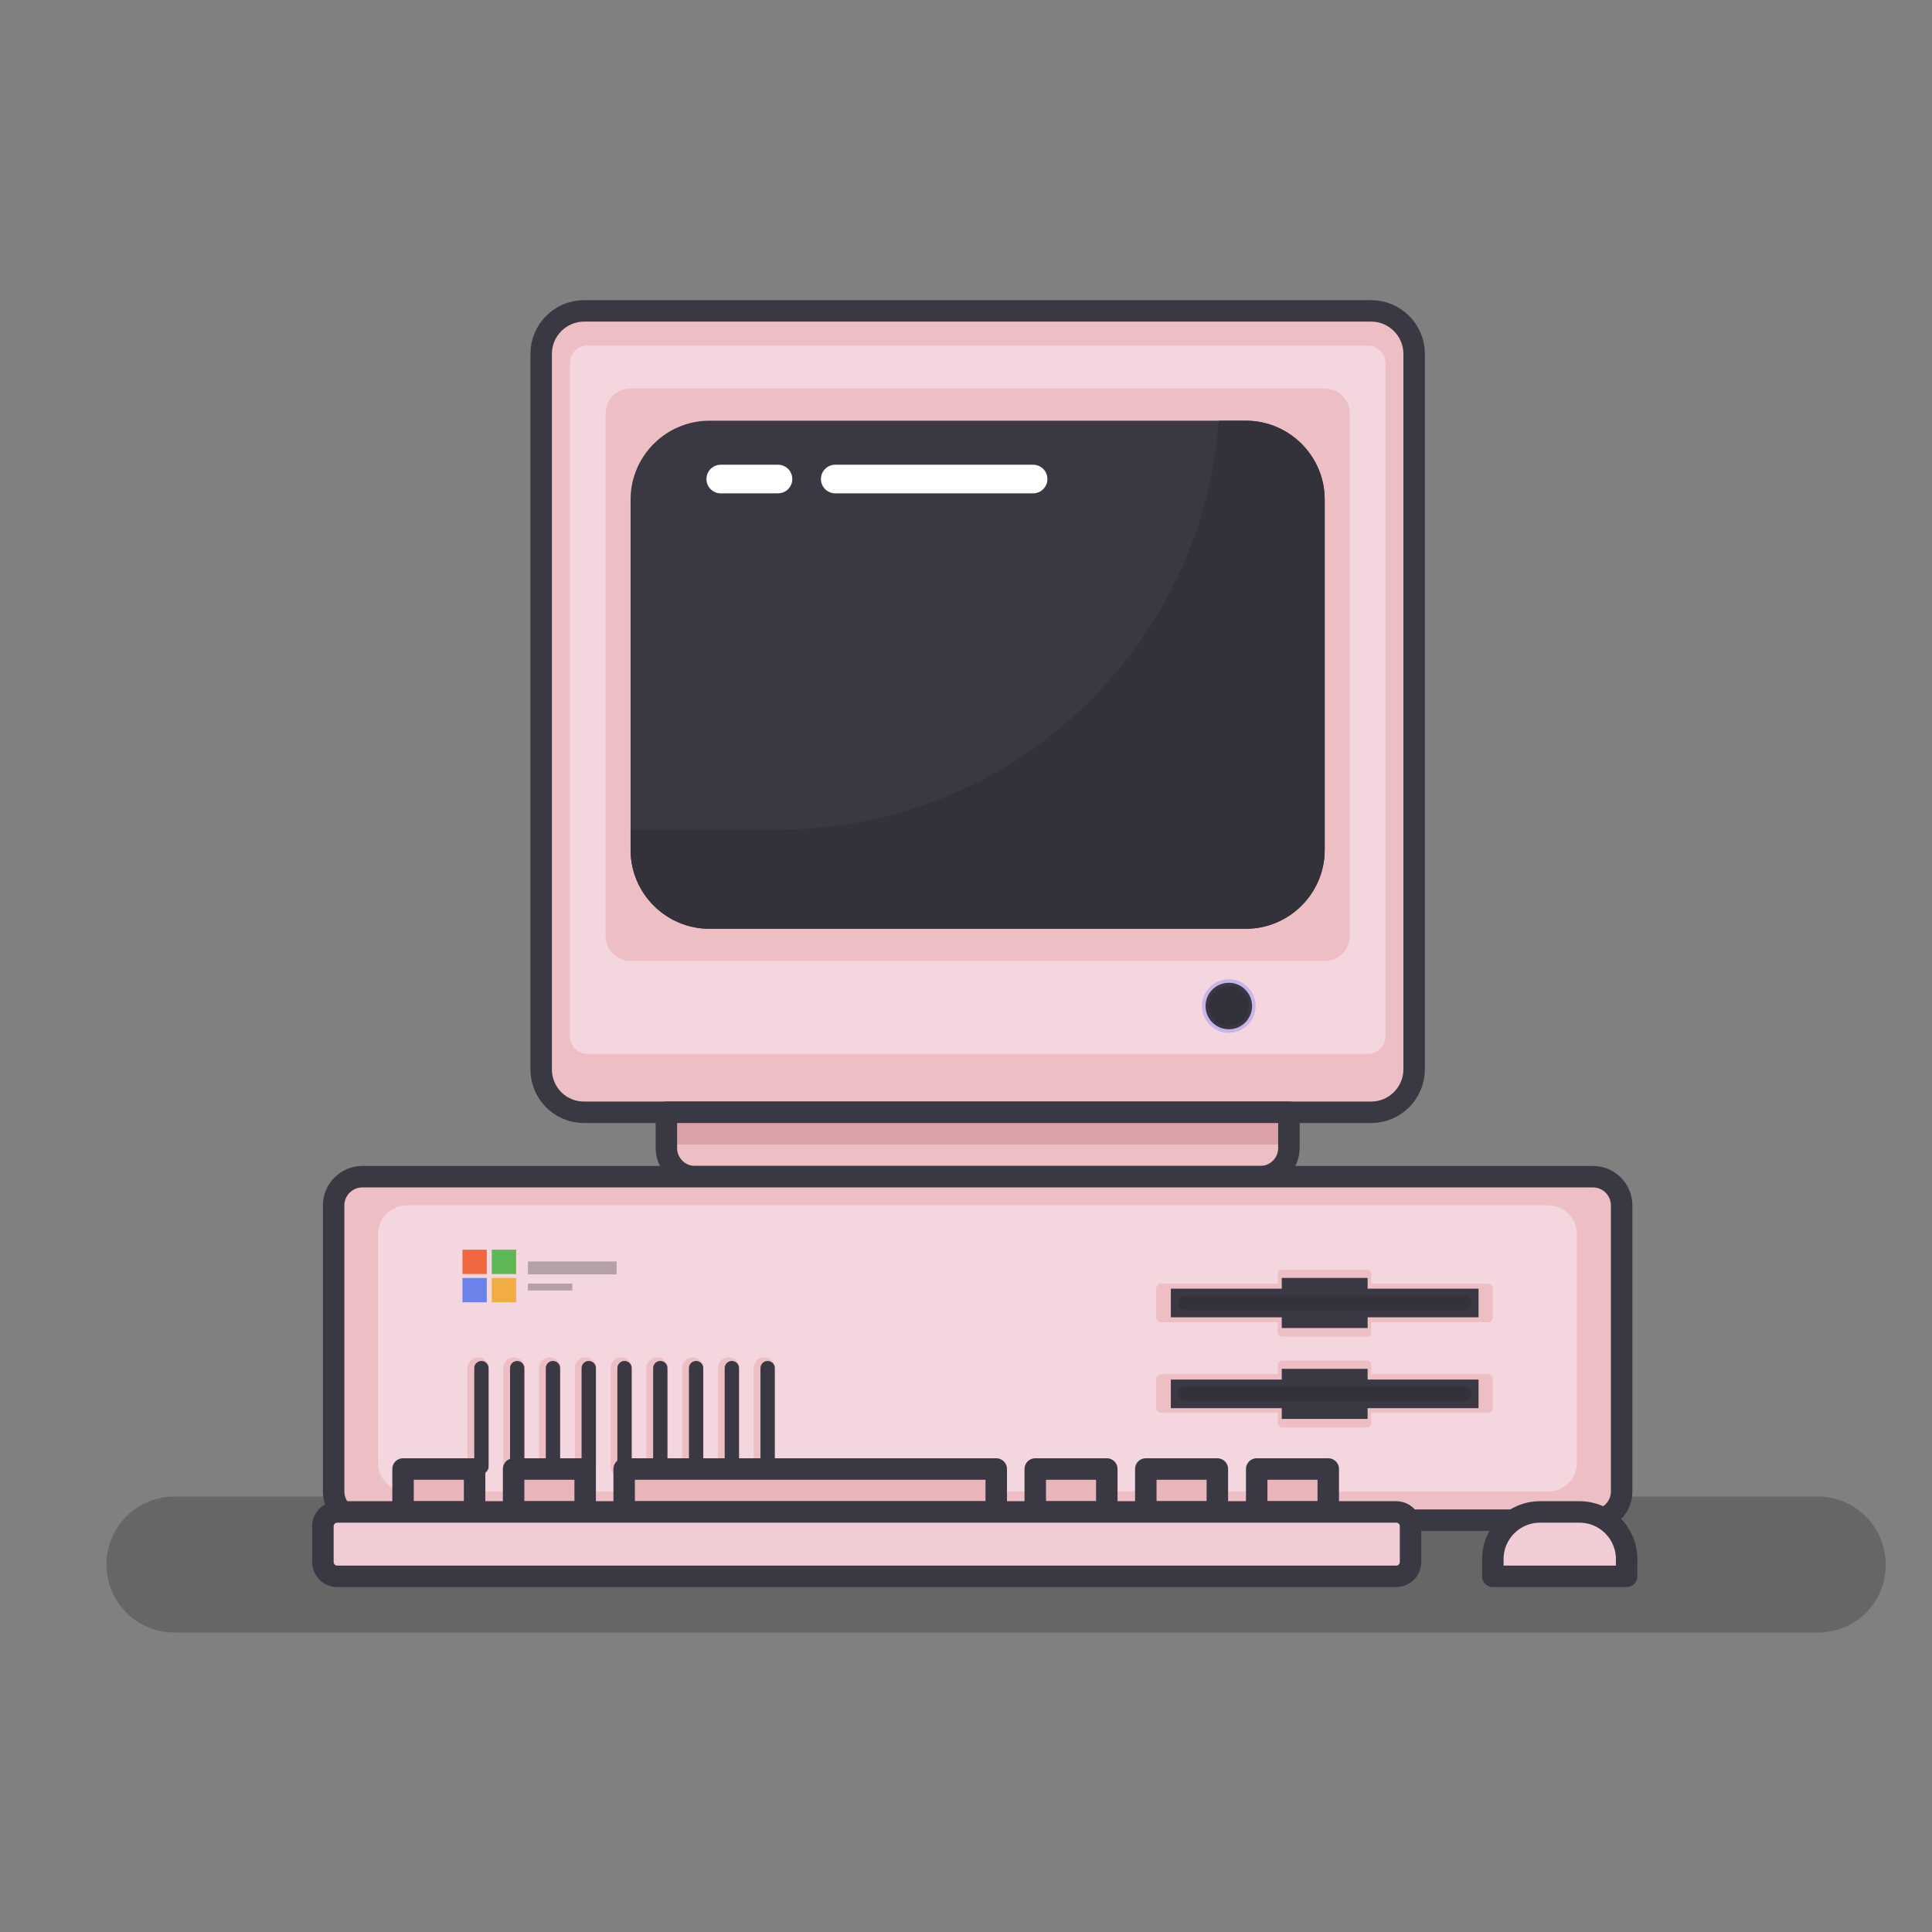 <?xml version="1.0" encoding="UTF-8" standalone="no"?>
<!DOCTYPE svg PUBLIC "-//W3C//DTD SVG 1.1//EN" "http://www.w3.org/Graphics/SVG/1.1/DTD/svg11.dtd">
<svg width="100%" height="100%" viewBox="0 0 1080 1080" version="1.1" xmlns="http://www.w3.org/2000/svg" xmlns:xlink="http://www.w3.org/1999/xlink" xml:space="preserve" xmlns:serif="http://www.serif.com/" style="fill-rule:evenodd;clip-rule:evenodd;stroke-linecap:round;stroke-linejoin:round;stroke-miterlimit:10;">
    <rect x="0" y="0" width="1080" height="1080" fill="#808080" stroke="none"/>
    <g id="day39-pc.svg" transform="matrix(2,0,0,2,538.908,556.182)">
        <g transform="matrix(1,0,0,1,-500,-500)">
            <path id="XMLID_74_" d="M738.7,678.2L279.3,678.2C268.8,678.2 260.3,669.7 260.3,659.2C260.3,648.7 268.8,640.2 279.3,640.2L738.6,640.2C749.1,640.2 757.6,648.7 757.6,659.2C757.7,669.7 749.2,678.2 738.7,678.2Z" style="fill:rgb(53,53,53);fill-opacity:0.34;fill-rule:nonzero;"/>
            <path id="XMLID_28_" d="M381.8,520.8L381.8,320.8C381.8,314.2 387.2,308.8 393.8,308.8L613.8,308.8C620.4,308.8 625.8,314.2 625.8,320.8L625.8,520.8C625.8,527.4 620.4,532.8 613.8,532.8L393.8,532.8C387.1,532.8 381.8,527.4 381.8,520.8Z" style="fill:rgb(237,190,196);fill-rule:nonzero;"/>
            <path id="XMLID_31_" d="M389.8,511.5L389.8,323.5C389.8,320.7 392,318.5 394.8,318.5L612.8,318.5C615.6,318.5 617.8,320.7 617.8,323.5L617.8,511.5C617.8,514.3 615.6,516.5 612.8,516.5L394.8,516.5C392,516.5 389.8,514.2 389.8,511.5Z" style="fill:rgb(244,215,222);fill-rule:nonzero;"/>
            <path id="XMLID_16_" d="M381.8,520.8L381.8,320.8C381.8,314.2 387.2,308.8 393.8,308.8L613.8,308.8C620.4,308.8 625.8,314.2 625.8,320.8L625.8,520.8C625.8,527.4 620.4,532.8 613.8,532.8L393.8,532.8C387.1,532.8 381.8,527.4 381.8,520.8Z" style="fill:none;fill-rule:nonzero;stroke:rgb(58,56,66);stroke-width:6px;"/>
            <path id="XMLID_32_" d="M399.8,483.5L399.8,337.5C399.8,333.6 402.9,330.5 406.8,330.5L600.8,330.5C604.7,330.5 607.8,333.6 607.8,337.5L607.8,483.5C607.8,487.4 604.7,490.5 600.8,490.5L406.8,490.5C402.9,490.5 399.8,487.4 399.8,483.5Z" style="fill:rgb(237,190,196);fill-rule:nonzero;"/>
            <path id="XMLID_30_" d="M428.8,481.5C416.7,481.5 406.8,471.6 406.8,459.5L406.8,361.5C406.8,349.4 416.7,339.5 428.8,339.5L578.8,339.5C590.9,339.5 600.8,349.4 600.8,361.5L600.8,459.5C600.8,471.6 590.9,481.5 578.8,481.5L428.8,481.5Z" style="fill:rgb(58,56,66);fill-rule:nonzero;"/>
            <path id="XMLID_8_" d="M582.8,550.8L424.8,550.8C420.4,550.8 416.8,547.2 416.8,542.8L416.8,532.8L590.8,532.8L590.8,542.8C590.8,547.2 587.2,550.8 582.8,550.8Z" style="fill:rgb(237,190,196);fill-rule:nonzero;"/>
            <rect id="XMLID_29_" x="416.8" y="532.8" width="174" height="9" style="fill:rgb(219,161,169);"/>
            <path id="XMLID_6_" d="M582.8,550.8L424.8,550.8C420.4,550.8 416.8,547.2 416.8,542.8L416.8,532.8L590.8,532.8L590.8,542.8C590.8,547.2 587.2,550.8 582.8,550.8Z" style="fill:none;fill-rule:nonzero;stroke:rgb(58,56,66);stroke-width:6px;"/>
            <path id="XMLID_7_" d="M675.8,646.8L331.8,646.8C327.4,646.8 323.8,643.2 323.8,638.8L323.8,558.8C323.8,554.4 327.4,550.8 331.8,550.8L675.8,550.8C680.2,550.8 683.8,554.4 683.8,558.8L683.8,638.8C683.8,643.2 680.2,646.8 675.8,646.8Z" style="fill:rgb(237,190,196);fill-rule:nonzero;"/>
            <path id="XMLID_4_" d="M675.8,646.8L331.8,646.8C327.4,646.8 323.8,643.2 323.8,638.8L323.8,558.8C323.8,554.4 327.4,550.8 331.8,550.8L675.8,550.8C680.2,550.8 683.8,554.4 683.8,558.8L683.8,638.8C683.8,643.2 680.2,646.8 675.8,646.8Z" style="fill:none;fill-rule:nonzero;stroke:rgb(58,56,66);stroke-width:6px;"/>
            <path id="XMLID_34_" d="M336.2,630.8L336.2,566.8C336.2,562.4 339.8,558.8 344.2,558.8L663.3,558.8C667.7,558.8 671.3,562.4 671.3,566.8L671.3,630.8C671.3,635.2 667.7,638.8 663.3,638.8L344.2,638.8C339.8,638.8 336.2,635.2 336.2,630.8Z" style="fill:rgb(244,215,222);fill-rule:nonzero;"/>
            <circle id="XMLID_37_" cx="574" cy="503.1" r="7.5" style="fill:rgb(202,181,234);"/>
            <circle id="XMLID_1_" cx="574" cy="503.1" r="6.5" style="fill:rgb(58,56,66);"/>
            <circle id="XMLID_39_" cx="574" cy="503.1" r="5.6" style="fill:rgb(51,49,58);"/>
            <g id="XMLID_24_">
                <g id="XMLID_136_">
                    <path id="XMLID_137_" d="M444.2,604.3L444.2,631.8" style="fill:none;fill-rule:nonzero;stroke:rgb(237,190,196);stroke-width:6px;"/>
                </g>
                <g id="XMLID_133_">
                    <path id="XMLID_134_" d="M434.2,604.3L434.2,631.8" style="fill:none;fill-rule:nonzero;stroke:rgb(237,190,196);stroke-width:6px;"/>
                </g>
                <g id="XMLID_130_">
                    <path id="XMLID_131_" d="M424.2,604.3L424.2,631.8" style="fill:none;fill-rule:nonzero;stroke:rgb(237,190,196);stroke-width:6px;"/>
                </g>
                <g id="XMLID_127_">
                    <path id="XMLID_128_" d="M414.2,604.3L414.2,631.8" style="fill:none;fill-rule:nonzero;stroke:rgb(237,190,196);stroke-width:6px;"/>
                </g>
                <g id="XMLID_124_">
                    <path id="XMLID_125_" d="M404.2,604.3L404.2,631.8" style="fill:none;fill-rule:nonzero;stroke:rgb(237,190,196);stroke-width:6px;"/>
                </g>
                <g id="XMLID_121_">
                    <path id="XMLID_122_" d="M394.2,604.3L394.2,631.8" style="fill:none;fill-rule:nonzero;stroke:rgb(237,190,196);stroke-width:6px;"/>
                </g>
                <g id="XMLID_118_">
                    <path id="XMLID_119_" d="M384.2,604.3L384.2,631.8" style="fill:none;fill-rule:nonzero;stroke:rgb(237,190,196);stroke-width:6px;"/>
                </g>
                <g id="XMLID_115_">
                    <path id="XMLID_116_" d="M374.2,604.3L374.2,631.8" style="fill:none;fill-rule:nonzero;stroke:rgb(237,190,196);stroke-width:6px;"/>
                </g>
                <g id="XMLID_112_">
                    <path id="XMLID_113_" d="M364.2,604.3L364.2,631.8" style="fill:none;fill-rule:nonzero;stroke:rgb(237,190,196);stroke-width:6px;"/>
                </g>
            </g>
            <g id="XMLID_42_">
                <g id="XMLID_60_">
                    <path id="XMLID_61_" d="M445.1,604.3L445.1,631.8" style="fill:none;fill-rule:nonzero;stroke:rgb(58,56,66);stroke-width:4px;"/>
                </g>
                <g id="XMLID_58_">
                    <path id="XMLID_59_" d="M435.1,604.3L435.1,631.8" style="fill:none;fill-rule:nonzero;stroke:rgb(58,56,66);stroke-width:4px;"/>
                </g>
                <g id="XMLID_56_">
                    <path id="XMLID_57_" d="M425.1,604.3L425.1,631.8" style="fill:none;fill-rule:nonzero;stroke:rgb(58,56,66);stroke-width:4px;"/>
                </g>
                <g id="XMLID_54_">
                    <path id="XMLID_55_" d="M415.1,604.3L415.1,631.8" style="fill:none;fill-rule:nonzero;stroke:rgb(58,56,66);stroke-width:4px;"/>
                </g>
                <g id="XMLID_52_">
                    <path id="XMLID_53_" d="M405.1,604.3L405.1,631.8" style="fill:none;fill-rule:nonzero;stroke:rgb(58,56,66);stroke-width:4px;"/>
                </g>
                <g id="XMLID_50_">
                    <path id="XMLID_51_" d="M395.1,604.3L395.1,631.8" style="fill:none;fill-rule:nonzero;stroke:rgb(58,56,66);stroke-width:4px;"/>
                </g>
                <g id="XMLID_48_">
                    <path id="XMLID_49_" d="M385.1,604.3L385.1,631.8" style="fill:none;fill-rule:nonzero;stroke:rgb(58,56,66);stroke-width:4px;"/>
                </g>
                <g id="XMLID_46_">
                    <path id="XMLID_47_" d="M375.1,604.3L375.1,631.8" style="fill:none;fill-rule:nonzero;stroke:rgb(58,56,66);stroke-width:4px;"/>
                </g>
                <g id="XMLID_44_">
                    <path id="XMLID_45_" d="M365.1,604.3L365.1,631.8" style="fill:none;fill-rule:nonzero;stroke:rgb(58,56,66);stroke-width:4px;"/>
                </g>
            </g>
            <g id="XMLID_38_">
                <rect id="XMLID_12_" x="359.8" y="571.2" width="6.8" height="6.8" style="fill:rgb(242,102,64);"/>
                <rect id="XMLID_25_" x="368" y="571.2" width="6.8" height="6.8" style="fill:rgb(94,183,85);"/>
                <rect id="XMLID_26_" x="359.8" y="579.1" width="6.8" height="6.8" style="fill:rgb(106,130,234);"/>
                <rect id="XMLID_27_" x="368" y="579.1" width="6.8" height="6.8" style="fill:rgb(239,173,67);"/>
            </g>
            <path id="XMLID_36_" d="M464,355.8L519.3,355.8" style="fill:none;fill-rule:nonzero;stroke:white;stroke-width:8px;"/>
            <path id="XMLID_17_" d="M432,355.8L448,355.8" style="fill:none;fill-rule:nonzero;stroke:white;stroke-width:8px;"/>
            <path id="XMLID_40_" d="M578.8,339.5L571.2,339.5C566.5,403.4 513.2,453.8 448.1,453.8L406.8,453.8L406.8,459.5C406.8,471.6 416.7,481.5 428.8,481.5L578.8,481.5C590.9,481.5 600.8,471.6 600.8,459.5L600.8,361.5C600.8,349.4 590.9,339.5 578.8,339.5Z" style="fill:rgb(51,49,58);fill-rule:nonzero;"/>
            <rect id="XMLID_35_" x="378.1" y="574.5" width="24.8" height="3.6" style="fill:rgb(58,56,66);fill-opacity:0.34;"/>
            <rect id="XMLID_41_" x="378.1" y="580.7" width="12.4" height="1.9" style="fill:rgb(58,56,66);fill-opacity:0.34;"/>
            <rect id="XMLID_68_" x="405" y="632.5" width="104" height="12" style="fill:rgb(232,181,187);"/>
            <rect id="XMLID_67_" x="343.2" y="632.5" width="20" height="12" style="fill:rgb(232,181,187);"/>
            <rect id="XMLID_66_" x="374.1" y="632.5" width="20" height="12" style="fill:rgb(232,181,187);"/>
            <rect id="XMLID_65_" x="519.9" y="632.5" width="20" height="12" style="fill:rgb(232,181,187);"/>
            <rect id="XMLID_64_" x="550.8" y="632.5" width="20" height="12" style="fill:rgb(232,181,187);"/>
            <rect id="XMLID_63_" x="581.8" y="632.5" width="20" height="12" style="fill:rgb(232,181,187);"/>
            <rect id="XMLID_10_" x="405" y="632.5" width="104" height="12" style="fill:none;stroke:rgb(58,56,66);stroke-width:6px;"/>
            <rect id="XMLID_19_" x="343.2" y="632.5" width="20" height="12" style="fill:none;stroke:rgb(58,56,66);stroke-width:6px;"/>
            <rect id="XMLID_20_" x="374.1" y="632.5" width="20" height="12" style="fill:none;stroke:rgb(58,56,66);stroke-width:6px;"/>
            <rect id="XMLID_21_" x="519.9" y="632.5" width="20" height="12" style="fill:none;stroke:rgb(58,56,66);stroke-width:6px;"/>
            <rect id="XMLID_22_" x="550.8" y="632.5" width="20" height="12" style="fill:none;stroke:rgb(58,56,66);stroke-width:6px;"/>
            <rect id="XMLID_23_" x="581.8" y="632.5" width="20" height="12" style="fill:none;stroke:rgb(58,56,66);stroke-width:6px;"/>
            <path id="XMLID_62_" d="M620.8,662.5L324.8,662.5C322.6,662.5 320.8,660.7 320.8,658.5L320.8,648.5C320.8,646.3 322.6,644.5 324.8,644.5L620.8,644.5C623,644.5 624.8,646.3 624.8,648.5L624.8,658.5C624.8,660.7 623,662.5 620.8,662.5Z" style="fill:rgb(242,204,212);fill-rule:nonzero;"/>
            <path id="XMLID_15_" d="M620.8,662.5L324.8,662.5C322.6,662.5 320.8,660.7 320.8,658.5L320.8,648.5C320.8,646.3 322.6,644.5 324.8,644.5L620.8,644.5C623,644.5 624.8,646.3 624.8,648.5L624.8,658.5C624.8,660.7 623,662.5 620.8,662.5Z" style="fill:none;fill-rule:nonzero;stroke:rgb(58,56,66);stroke-width:6px;"/>
            <path id="XMLID_71_" d="M685.2,662.5L647.8,662.5L647.8,657.7C647.8,650.4 653.7,644.5 661,644.5L672,644.5C679.3,644.5 685.2,650.4 685.2,657.7L685.2,662.5Z" style="fill:rgb(242,204,212);fill-rule:nonzero;"/>
            <path id="XMLID_70_" d="M685.2,662.5L647.8,662.5L647.8,657.7C647.8,650.4 653.7,644.5 661,644.5L672,644.5C679.3,644.5 685.2,650.4 685.2,657.7L685.2,662.5Z" style="fill:none;fill-rule:nonzero;stroke:rgb(58,56,66);stroke-width:6px;"/>
            <g id="XMLID_72_">
                <path id="XMLID_14_" d="M646.4,591.5L555.1,591.5C554.4,591.5 553.7,590.9 553.7,590.1L553.7,582.1C553.7,581.4 554.3,580.7 555.1,580.7L646.4,580.7C647.1,580.7 647.8,581.3 647.8,582.1L647.8,590.1C647.8,590.9 647.2,591.5 646.4,591.5Z" style="fill:rgb(237,190,196);fill-rule:nonzero;"/>
                <path id="XMLID_13_" d="M612.6,595.5L588.9,595.5C588.2,595.5 587.7,594.9 587.7,594.3L587.7,578C587.7,577.3 588.3,576.8 588.9,576.8L612.6,576.8C613.3,576.8 613.8,577.4 613.8,578L613.8,594.3C613.9,595 613.3,595.5 612.6,595.5Z" style="fill:rgb(237,190,196);fill-rule:nonzero;"/>
                <rect id="XMLID_9_" x="557.8" y="582.1" width="86" height="8" style="fill:rgb(58,56,66);"/>
                <rect id="XMLID_11_" x="588.8" y="579.1" width="24" height="14" style="fill:rgb(58,56,66);"/>
                <path id="XMLID_73_" d="M559.8,586.1C559.8,585 560.7,584.1 561.8,584.1L639.8,584.1C640.9,584.1 641.8,585 641.8,586.1C641.8,587.2 640.9,588.1 639.8,588.1L561.8,588.1C560.7,588.1 559.8,587.2 559.8,586.1Z" style="fill:rgb(51,49,58);fill-rule:nonzero;"/>
            </g>
            <g id="XMLID_75_">
                <path id="XMLID_80_" d="M646.4,616.8L555.1,616.8C554.4,616.8 553.7,616.2 553.7,615.4L553.7,607.4C553.7,606.7 554.3,606 555.1,606L646.4,606C647.1,606 647.8,606.6 647.8,607.4L647.8,615.4C647.8,616.2 647.2,616.8 646.4,616.8Z" style="fill:rgb(237,190,196);fill-rule:nonzero;"/>
                <path id="XMLID_79_" d="M612.6,620.9L588.9,620.9C588.2,620.9 587.7,620.3 587.7,619.7L587.7,603.4C587.7,602.7 588.3,602.2 588.9,602.2L612.6,602.2C613.3,602.2 613.8,602.8 613.8,603.4L613.8,619.7C613.9,620.3 613.3,620.9 612.6,620.9Z" style="fill:rgb(237,190,196);fill-rule:nonzero;"/>
                <rect id="XMLID_78_" x="557.8" y="607.5" width="86" height="8" style="fill:rgb(58,56,66);"/>
                <rect id="XMLID_77_" x="588.8" y="604.5" width="24" height="14" style="fill:rgb(58,56,66);"/>
                <path id="XMLID_76_" d="M559.8,611.5C559.8,610.4 560.7,609.5 561.8,609.5L639.8,609.5C640.9,609.5 641.8,610.4 641.8,611.5C641.8,612.6 640.9,613.5 639.8,613.5L561.8,613.5C560.7,613.5 559.8,612.6 559.8,611.5Z" style="fill:rgb(51,49,58);fill-rule:nonzero;"/>
            </g>
        </g>
    </g>
</svg>
